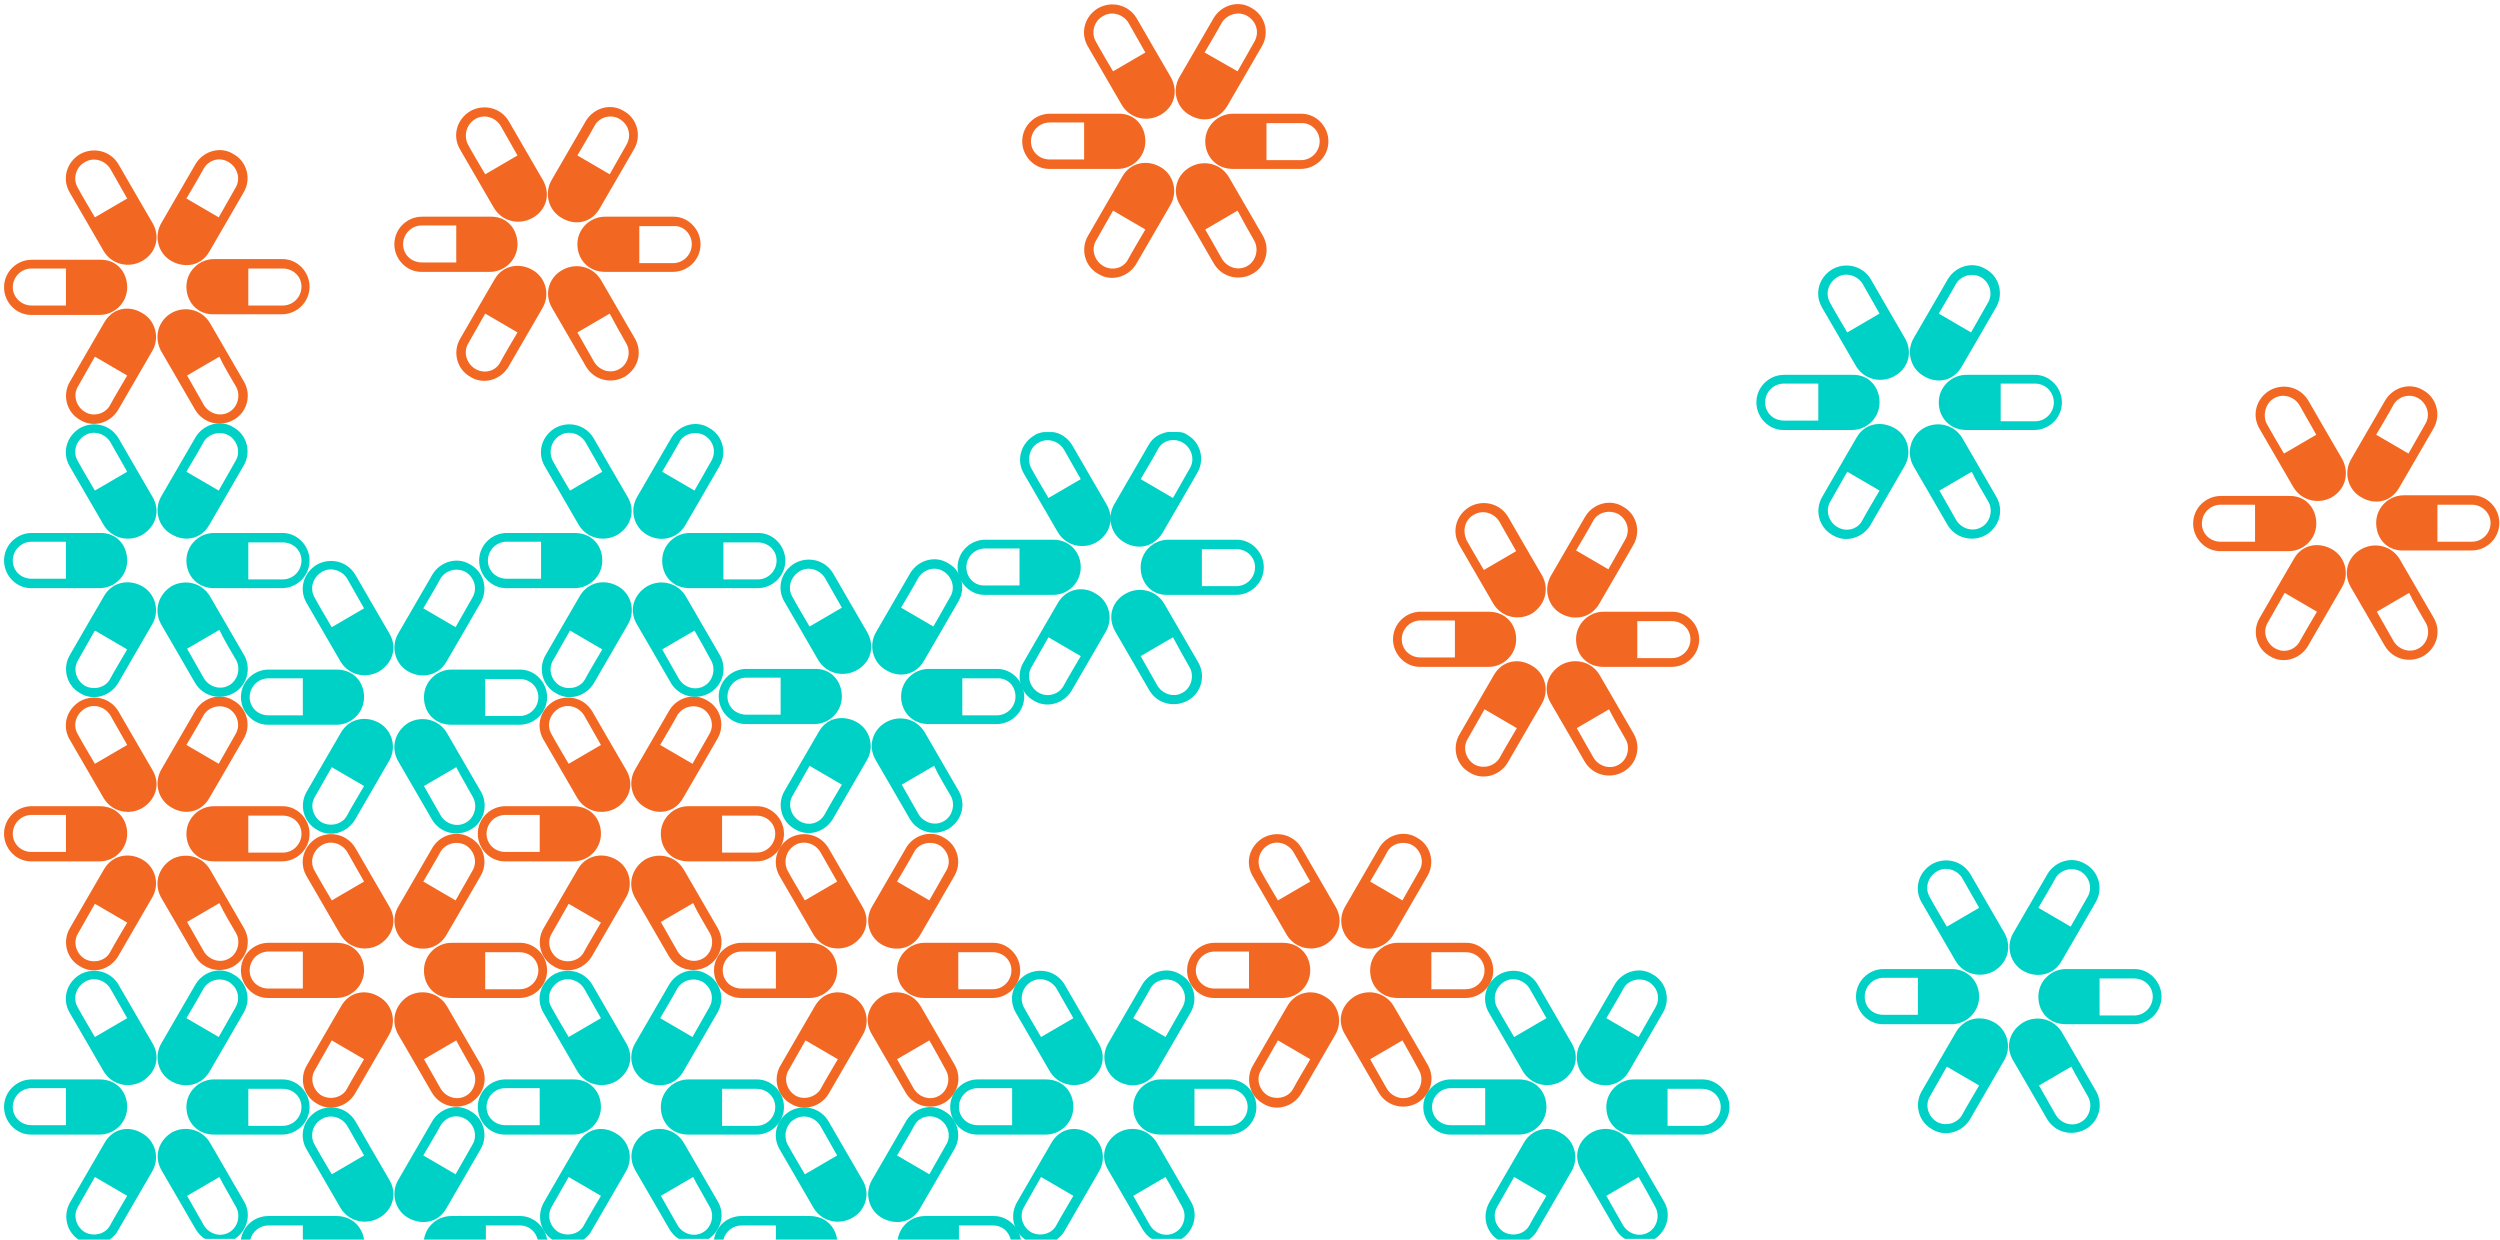 <?xml version="1.0" encoding="utf-8"?>
<!-- Generator: Adobe Illustrator 20.1.0, SVG Export Plug-In . SVG Version: 6.00 Build 0)  -->
<svg version="1.1" id="Слой_1" xmlns="http://www.w3.org/2000/svg" xmlns:xlink="http://www.w3.org/1999/xlink" x="0px" y="0px"
	 viewBox="0 0 371.5 184.2" style="enable-background:new 0 0 371.5 184.2;" xml:space="preserve">
<style type="text/css">
	.st0{fill-rule:evenodd;clip-rule:evenodd;fill:#F26722;}
	.st1{fill-rule:evenodd;clip-rule:evenodd;fill:#00d1c6;}
</style>
<path class="st0" d="M35.1,138.7c0.7,1.3,0.2,3-1,3.7c-1.3,0.8-3,0.3-3.8-1l-2.5-4.4l4.8-2.8C33.2,135.5,34.4,137.5,35.1,138.7
	 M44.8,123.9c0,1.5-1.2,2.8-2.8,2.8h-5.1v-5.5c1.4,0,3.7,0,5.1,0C43.6,121.2,44.8,122.4,44.8,123.9z M27.7,123.9
	c0-2.3,1.9-4.1,4.1-4.1c2.8,0,7.4,0,10.2,0c2.2,0,4,1.9,4,4.1c0,2.3-1.9,4.1-4.1,4.1c-2.8,0-7.6,0-10.1,0
	C29.4,128,27.7,126.2,27.7,123.9z M34,105.3c1.3,0.8,1.8,2.5,1,3.8l-2.5,4.4l-4.8-2.8c0.7-1.2,1.9-3.2,2.6-4.5
	C31.1,105,32.7,104.6,34,105.3z M25.5,120c-2-1.1-2.7-3.7-1.5-5.7c1.4-2.4,3.7-6.4,5.1-8.8c1.2-1.9,3.7-2.6,5.6-1.4
	c2,1.1,2.7,3.7,1.5,5.7c-1.4,2.4-3.8,6.6-5.1,8.8C29.9,120.7,27.5,121.2,25.5,120z M12.6,105.3c1.3-0.8,3-0.3,3.8,1l2.5,4.4
	l-4.8,2.8c-0.7-1.2-1.9-3.2-2.6-4.5C10.8,107.7,11.3,106.1,12.6,105.3z M21.1,120.1c-2,1.1-4.5,0.5-5.7-1.5
	c-1.4-2.4-3.7-6.4-5.1-8.8c-1.1-2-0.4-4.4,1.6-5.6c2-1.1,4.5-0.5,5.7,1.5c1.4,2.4,3.8,6.6,5.1,8.8C23.9,116.6,23.1,118.9,21.1,120.1
	z M1.9,123.9c0-1.5,1.2-2.8,2.8-2.8h5.1v5.5c-1.4,0-3.7,0-5.1,0C3.1,126.6,1.9,125.4,1.9,123.9z M18.9,123.9c0,2.3-1.9,4.1-4.1,4.1
	c-2.8,0-7.4,0-10.2,0c-2.2,0-4-1.9-4-4.1c0-2.3,1.9-4.1,4.1-4.1c2.8,0,7.6,0,10.1,0C17.3,119.8,18.9,121.6,18.9,123.9z M12.6,142.5
	c-1.3-0.8-1.8-2.5-1-3.8l2.5-4.4l4.8,2.8c-0.7,1.2-1.9,3.2-2.6,4.5C15.6,142.8,13.9,143.2,12.6,142.5z M21.1,127.7
	c2,1.1,2.7,3.7,1.5,5.7c-1.4,2.4-3.7,6.4-5.1,8.8c-1.2,1.9-3.7,2.6-5.6,1.4c-2-1.1-2.7-3.7-1.5-5.7c1.4-2.4,3.8-6.6,5.1-8.8
	C16.7,127.1,19.1,126.6,21.1,127.7z M25.5,127.7c2-1.1,4.5-0.5,5.7,1.5c1.4,2.4,3.7,6.4,5.1,8.8c1.1,2,0.4,4.4-1.6,5.6
	c-2,1.1-4.5,0.5-5.7-1.5c-1.4-2.4-3.8-6.6-5.1-8.8C22.8,131.2,23.6,128.9,25.5,127.7z"/>
<path class="st1" d="M79.9,184.2c-0.3-1.2-1.3-2.1-2.6-2.1c-1.4,0-3.7,0-5.1,0v2.1H63c0.3-2,2-3.5,4.1-3.5c2.8,0,7.4,0,10.2,0
	c2,0,3.7,1.6,4,3.5H79.9z M69.2,166.3c1.3,0.8,1.8,2.5,1,3.8l-2.5,4.4l-4.8-2.8c0.7-1.2,1.9-3.2,2.6-4.5
	C66.3,165.9,67.9,165.5,69.2,166.3z M60.7,181c-2-1.1-2.7-3.7-1.5-5.7c1.4-2.4,3.7-6.4,5.1-8.8c1.2-1.9,3.7-2.6,5.6-1.4
	c2,1.1,2.7,3.7,1.5,5.7c-1.4,2.4-3.8,6.6-5.1,8.8C65.1,181.7,62.7,182.1,60.7,181z M47.8,166.3c1.3-0.8,3-0.3,3.8,1l2.5,4.4
	l-4.8,2.8c-0.7-1.2-1.9-3.2-2.6-4.5C46,168.7,46.5,167,47.8,166.3z M56.3,181c-2,1.1-4.5,0.5-5.7-1.5c-1.4-2.4-3.7-6.4-5.1-8.8
	c-1.1-2-0.4-4.4,1.6-5.6c2-1.1,4.5-0.5,5.7,1.5c1.4,2.4,3.8,6.6,5.1,8.8C59.1,177.5,58.3,179.9,56.3,181z M54.1,184.2h-9.1v-2.1
	h-5.1c-1.3,0-2.4,0.9-2.7,2.1h-1.4c0.3-2,2-3.5,4.1-3.5c2.8,0,7.6,0,10.1,0C52.2,180.7,53.8,182.2,54.1,184.2z"/>
<path class="st0" d="M70.3,159.1c0.7,1.3,0.2,3-1,3.7c-1.3,0.8-3,0.3-3.8-1l-2.5-4.4l4.8-2.8C68.4,155.8,69.6,157.8,70.3,159.1
	 M80,144.2c0,1.5-1.2,2.8-2.8,2.8h-5.1v-5.5c1.4,0,3.7,0,5.1,0C78.8,141.5,80,142.7,80,144.2z M63,144.2c0-2.3,1.9-4.1,4.1-4.1
	c2.8,0,7.4,0,10.2,0c2.2,0,4,1.9,4,4.1c0,2.3-1.9,4.1-4.1,4.1c-2.8,0-7.6,0-10.1,0C64.6,148.3,63,146.5,63,144.2z M69.2,125.6
	c1.3,0.8,1.8,2.5,1,3.8l-2.5,4.4l-4.8-2.8c0.7-1.2,1.9-3.2,2.6-4.5C66.3,125.3,67.9,124.9,69.2,125.6z M60.7,140.4
	c-2-1.1-2.7-3.7-1.5-5.7c1.4-2.4,3.7-6.4,5.1-8.8c1.2-1.9,3.7-2.6,5.6-1.4c2,1.1,2.7,3.7,1.5,5.7c-1.4,2.4-3.8,6.6-5.1,8.8
	C65.1,141,62.7,141.5,60.7,140.4z M47.8,125.6c1.3-0.8,3-0.3,3.8,1l2.5,4.4l-4.8,2.8c-0.7-1.2-1.9-3.2-2.6-4.5
	C46,128,46.5,126.4,47.8,125.6z M56.3,140.4c-2,1.1-4.5,0.5-5.7-1.5c-1.4-2.4-3.7-6.4-5.1-8.8c-1.1-2-0.4-4.4,1.6-5.6
	c2-1.1,4.5-0.5,5.7,1.5c1.4,2.4,3.8,6.6,5.1,8.8C59.1,136.9,58.3,139.2,56.3,140.4z M37.1,144.2c0-1.5,1.2-2.8,2.8-2.8h5.1v5.5
	c-1.4,0-3.7,0-5.1,0C38.3,146.9,37.1,145.7,37.1,144.2z M54.1,144.2c0,2.3-1.9,4.1-4.1,4.1c-2.8,0-7.4,0-10.2,0c-2.2,0-4-1.9-4-4.1
	c0-2.3,1.9-4.1,4.1-4.1c2.8,0,7.6,0,10.1,0C52.5,140.1,54.1,141.9,54.1,144.2z M47.8,162.8c-1.3-0.8-1.8-2.5-1-3.8l2.5-4.4l4.8,2.8
	c-0.7,1.2-1.9,3.2-2.6,4.5C50.8,163.1,49.1,163.5,47.8,162.8z M56.3,148.1c2,1.1,2.7,3.7,1.5,5.7c-1.4,2.4-3.7,6.4-5.1,8.8
	c-1.2,1.9-3.7,2.6-5.6,1.4c-2-1.1-2.7-3.7-1.5-5.7c1.4-2.4,3.8-6.6,5.1-8.8C51.9,147.4,54.3,146.9,56.3,148.1z M60.7,148
	c2-1.1,4.5-0.5,5.7,1.5c1.4,2.4,3.7,6.4,5.1,8.8c1.1,2,0.4,4.4-1.6,5.6c-2,1.1-4.5,0.5-5.7-1.5c-1.4-2.4-3.8-6.6-5.1-8.8
	C58,151.5,58.8,149.2,60.7,148z"/>
<path class="st0" d="M105.5,138.7c0.7,1.3,0.2,3-1,3.7c-1.3,0.8-3,0.3-3.8-1l-2.5-4.4l4.8-2.8C103.6,135.5,104.8,137.5,105.5,138.7
	 M115.2,123.9c0,1.5-1.2,2.8-2.8,2.8h-5.1v-5.5c1.4,0,3.7,0,5.1,0C114,121.2,115.2,122.4,115.2,123.9z M98.2,123.9
	c0-2.3,1.9-4.1,4.1-4.1c2.8,0,7.4,0,10.2,0c2.2,0,4,1.9,4,4.1c0,2.3-1.9,4.1-4.1,4.1c-2.8,0-7.6,0-10.1,0
	C99.8,128,98.2,126.2,98.2,123.9z M104.4,105.3c1.3,0.8,1.8,2.5,1,3.8l-2.5,4.4l-4.8-2.8c0.7-1.2,1.9-3.2,2.6-4.5
	C101.5,105,103.1,104.6,104.4,105.3z M95.9,120c-2-1.1-2.7-3.7-1.5-5.7c1.4-2.4,3.7-6.4,5.1-8.8c1.2-1.9,3.7-2.6,5.6-1.4
	c2,1.1,2.7,3.7,1.5,5.7c-1.4,2.4-3.8,6.6-5.1,8.8C100.3,120.7,97.9,121.2,95.9,120z M83,105.3c1.3-0.8,3-0.3,3.8,1l2.5,4.4l-4.8,2.8
	c-0.7-1.2-1.9-3.2-2.6-4.5C81.2,107.7,81.7,106.1,83,105.3z M91.5,120.1c-2,1.1-4.5,0.5-5.7-1.5c-1.4-2.4-3.7-6.4-5.1-8.8
	c-1.1-2-0.4-4.4,1.6-5.6c2-1.1,4.5-0.5,5.7,1.5c1.4,2.4,3.8,6.6,5.1,8.8C94.3,116.6,93.5,118.9,91.5,120.1z M72.3,123.9
	c0-1.5,1.2-2.8,2.8-2.8h5.1v5.5c-1.4,0-3.7,0-5.1,0C73.5,126.6,72.3,125.4,72.3,123.9z M89.3,123.9c0,2.3-1.9,4.1-4.1,4.1
	c-2.8,0-7.4,0-10.2,0c-2.2,0-4-1.9-4-4.1c0-2.3,1.9-4.1,4.1-4.1c2.8,0,7.6,0,10.1,0C87.7,119.8,89.3,121.6,89.3,123.9z M83,142.5
	c-1.3-0.8-1.8-2.5-1-3.8l2.5-4.4l4.8,2.8c-0.7,1.2-1.9,3.2-2.6,4.5C86,142.8,84.3,143.2,83,142.5z M91.5,127.7
	c2,1.1,2.7,3.7,1.5,5.7c-1.4,2.4-3.7,6.4-5.1,8.8c-1.2,1.9-3.7,2.6-5.6,1.4c-2-1.1-2.7-3.7-1.5-5.7c1.4-2.4,3.8-6.6,5.1-8.8
	C87.1,127.1,89.5,126.6,91.5,127.7z M95.9,127.7c2-1.1,4.5-0.5,5.7,1.5c1.4,2.4,3.7,6.4,5.1,8.8c1.1,2,0.4,4.4-1.6,5.6
	c-2,1.1-4.5,0.5-5.7-1.5c-1.4-2.4-3.8-6.6-5.1-8.8C93.2,131.2,94,128.9,95.9,127.7z"/>
<path class="st1" d="M150.2,184.2c-0.3-1.2-1.3-2.1-2.6-2.1c-1.4,0-3.7,0-5.1,0v2.1h-9.1c0.3-2,2-3.5,4.1-3.5c2.8,0,7.4,0,10.2,0
	c2,0,3.7,1.6,4,3.5H150.2z M139.6,166.3c1.3,0.8,1.8,2.5,1,3.8l-2.5,4.4l-4.8-2.8c0.7-1.2,1.9-3.2,2.6-4.5
	C136.6,165.9,138.3,165.5,139.6,166.3z M131.1,181c-2-1.1-2.7-3.7-1.5-5.7c1.4-2.4,3.7-6.4,5.1-8.8c1.2-1.9,3.7-2.6,5.6-1.4
	c2,1.1,2.7,3.7,1.5,5.7c-1.4,2.4-3.8,6.6-5.1,8.8C135.5,181.7,133.1,182.1,131.1,181z M118.1,166.3c1.3-0.8,3-0.3,3.8,1l2.5,4.4
	l-4.8,2.8c-0.7-1.2-1.9-3.2-2.6-4.5C116.4,168.7,116.8,167,118.1,166.3z M126.6,181c-2,1.1-4.5,0.5-5.7-1.5
	c-1.4-2.4-3.7-6.4-5.1-8.8c-1.1-2-0.4-4.4,1.6-5.6c2-1.1,4.5-0.5,5.7,1.5c1.4,2.4,3.8,6.6,5.1,8.8
	C129.4,177.5,128.6,179.9,126.6,181z M124.4,184.2h-9.1v-2.1h-5.1c-1.3,0-2.4,0.9-2.7,2.1h-1.4c0.3-2,2-3.5,4.1-3.5
	c2.8,0,7.6,0,10.1,0C122.6,180.7,124.1,182.2,124.4,184.2z"/>
<path class="st0" d="M140.6,159.1c0.7,1.3,0.2,3-1,3.7c-1.3,0.8-3,0.3-3.8-1l-2.5-4.4l4.8-2.8C138.8,155.8,139.9,157.8,140.6,159.1
	 M150.3,144.2c0,1.5-1.2,2.8-2.8,2.8h-5.1v-5.5c1.4,0,3.7,0,5.1,0C149.1,141.5,150.3,142.7,150.3,144.2z M133.3,144.2
	c0-2.3,1.9-4.1,4.1-4.1c2.8,0,7.4,0,10.2,0c2.2,0,4,1.9,4,4.1c0,2.3-1.9,4.1-4.1,4.1c-2.8,0-7.6,0-10.1,0
	C134.9,148.3,133.3,146.5,133.3,144.2z M139.6,125.6c1.3,0.8,1.8,2.5,1,3.8l-2.5,4.4l-4.8-2.8c0.7-1.2,1.9-3.2,2.6-4.5
	C136.6,125.3,138.3,124.9,139.6,125.6z M131.1,140.4c-2-1.1-2.7-3.7-1.5-5.7c1.4-2.4,3.7-6.4,5.1-8.8c1.2-1.9,3.7-2.6,5.6-1.4
	c2,1.1,2.7,3.7,1.5,5.7c-1.4,2.4-3.8,6.6-5.1,8.8C135.5,141,133.1,141.5,131.1,140.4z M118.1,125.6c1.3-0.8,3-0.3,3.8,1l2.5,4.4
	l-4.8,2.8c-0.7-1.2-1.9-3.2-2.6-4.5C116.4,128,116.8,126.4,118.1,125.6z M126.6,140.4c-2,1.1-4.5,0.5-5.7-1.5
	c-1.4-2.4-3.7-6.4-5.1-8.8c-1.1-2-0.4-4.4,1.6-5.6c2-1.1,4.5-0.5,5.7,1.5c1.4,2.4,3.8,6.6,5.1,8.8
	C129.4,136.9,128.6,139.2,126.6,140.4z M107.4,144.2c0-1.5,1.2-2.8,2.8-2.8h5.1v5.5c-1.4,0-3.7,0-5.1,0
	C108.6,146.9,107.4,145.7,107.4,144.2z M124.4,144.2c0,2.3-1.9,4.1-4.1,4.1c-2.8,0-7.4,0-10.2,0c-2.2,0-4-1.9-4-4.1
	c0-2.3,1.9-4.1,4.1-4.1c2.8,0,7.6,0,10.1,0C122.8,140.1,124.4,141.9,124.4,144.2z M118.2,162.8c-1.3-0.8-1.8-2.5-1-3.8l2.5-4.4
	l4.8,2.8c-0.7,1.2-1.9,3.2-2.6,4.5C121.1,163.1,119.4,163.5,118.2,162.8z M126.7,148.1c2,1.1,2.7,3.7,1.5,5.7
	c-1.4,2.4-3.7,6.4-5.1,8.8c-1.2,1.9-3.7,2.6-5.6,1.4c-2-1.1-2.7-3.7-1.5-5.7c1.4-2.4,3.8-6.6,5.1-8.8
	C122.3,147.4,124.7,146.9,126.7,148.1z M131.1,148c2-1.1,4.5-0.5,5.7,1.5c1.4,2.4,3.7,6.4,5.1,8.8c1.1,2,0.4,4.4-1.6,5.6
	c-2,1.1-4.5,0.5-5.7-1.5c-1.4-2.4-3.8-6.6-5.1-8.8C128.3,151.5,129.1,149.2,131.1,148z"/>
<path class="st1" d="M35.1,98.1c0.7,1.3,0.2,3-1,3.7c-1.3,0.8-3,0.3-3.8-1l-2.5-4.4l4.8-2.8C33.2,94.9,34.4,96.9,35.1,98.1
	 M44.8,83.3c0,1.5-1.2,2.8-2.8,2.8h-5.1v-5.5c1.4,0,3.7,0,5.1,0C43.6,80.6,44.8,81.8,44.8,83.3z M27.7,83.3c0-2.3,1.9-4.1,4.1-4.1
	c2.8,0,7.4,0,10.2,0c2.2,0,4,1.9,4,4.1c0,2.3-1.9,4.1-4.1,4.1c-2.8,0-7.6,0-10.1,0C29.4,87.4,27.7,85.6,27.7,83.3z M34,64.7
	c1.3,0.8,1.8,2.5,1,3.8l-2.5,4.4l-4.8-2.8c0.7-1.2,1.9-3.2,2.6-4.5C31.1,64.4,32.7,64,34,64.7z M25.5,79.4c-2-1.1-2.7-3.7-1.5-5.7
	c1.4-2.4,3.7-6.4,5.1-8.8c1.2-1.9,3.7-2.6,5.6-1.4c2,1.1,2.7,3.7,1.5,5.7c-1.4,2.4-3.8,6.6-5.1,8.8C29.9,80.1,27.5,80.6,25.5,79.4z
	 M12.6,64.7c1.3-0.8,3-0.3,3.8,1l2.5,4.4l-4.8,2.8c-0.7-1.2-1.9-3.2-2.6-4.5C10.8,67.1,11.3,65.5,12.6,64.7z M21.1,79.5
	c-2,1.1-4.5,0.5-5.7-1.5c-1.4-2.4-3.7-6.4-5.1-8.8c-1.1-2-0.4-4.4,1.6-5.6c2-1.1,4.5-0.5,5.7,1.5c1.4,2.4,3.8,6.6,5.1,8.8
	C23.9,76,23.1,78.3,21.1,79.5z M1.9,83.3c0-1.5,1.2-2.8,2.8-2.8h5.1v5.5c-1.4,0-3.7,0-5.1,0C3.1,86,1.9,84.8,1.9,83.3z M18.9,83.3
	c0,2.3-1.9,4.1-4.1,4.1c-2.8,0-7.4,0-10.2,0c-2.2,0-4-1.9-4-4.1c0-2.3,1.9-4.1,4.1-4.1c2.8,0,7.6,0,10.1,0
	C17.3,79.1,18.9,81,18.9,83.3z M12.6,101.9c-1.3-0.8-1.8-2.5-1-3.8l2.5-4.4l4.8,2.8c-0.7,1.2-1.9,3.2-2.6,4.5
	C15.6,102.2,13.9,102.6,12.6,101.9z M21.1,87.1c2,1.1,2.7,3.7,1.5,5.7c-1.4,2.4-3.7,6.4-5.1,8.8c-1.2,1.9-3.7,2.6-5.6,1.4
	c-2-1.1-2.7-3.7-1.5-5.7c1.4-2.4,3.8-6.6,5.1-8.8C16.7,86.5,19.1,86,21.1,87.1z M25.5,87.1c2-1.1,4.5-0.5,5.7,1.5
	c1.4,2.4,3.7,6.4,5.1,8.8c1.1,2,0.4,4.5-1.6,5.6c-2,1.1-4.5,0.5-5.7-1.5c-1.4-2.4-3.8-6.6-5.1-8.8C22.8,90.6,23.6,88.3,25.5,87.1z"
	/>
<path class="st1" d="M70.3,118.5c0.7,1.3,0.2,3-1,3.7c-1.3,0.8-3,0.3-3.8-1l-2.5-4.4l4.8-2.8C68.4,115.2,69.6,117.2,70.3,118.5
	 M80,103.6c0,1.5-1.2,2.8-2.8,2.8h-5.1v-5.5c1.4,0,3.7,0,5.1,0C78.8,100.9,80,102.1,80,103.6z M63,103.6c0-2.3,1.9-4.1,4.1-4.1
	c2.8,0,7.4,0,10.2,0c2.2,0,4,1.9,4,4.1c0,2.3-1.9,4.1-4.1,4.1c-2.8,0-7.6,0-10.1,0C64.6,107.7,63,105.9,63,103.6z M69.2,85
	c1.3,0.8,1.8,2.5,1,3.8l-2.5,4.4l-4.8-2.8c0.7-1.2,1.9-3.2,2.6-4.5C66.3,84.7,67.9,84.3,69.2,85z M60.7,99.8c-2-1.1-2.7-3.7-1.5-5.7
	c1.4-2.4,3.7-6.4,5.1-8.8c1.2-1.9,3.7-2.6,5.6-1.4c2,1.1,2.7,3.7,1.5,5.7c-1.4,2.4-3.8,6.6-5.1,8.8C65.1,100.4,62.7,100.9,60.7,99.8
	z M47.8,85c1.3-0.8,3-0.3,3.8,1l2.5,4.4l-4.8,2.8c-0.7-1.2-1.9-3.2-2.6-4.5C46,87.4,46.5,85.8,47.8,85z M56.3,99.8
	c-2,1.1-4.5,0.5-5.7-1.5c-1.4-2.4-3.7-6.4-5.1-8.8c-1.1-2-0.4-4.4,1.6-5.6c2-1.1,4.5-0.5,5.7,1.5c1.4,2.4,3.8,6.6,5.1,8.8
	C59.1,96.3,58.3,98.6,56.3,99.8z M37.1,103.6c0-1.5,1.2-2.8,2.8-2.8h5.1v5.5c-1.4,0-3.7,0-5.1,0C38.3,106.3,37.1,105.1,37.1,103.6z
	 M54.1,103.6c0,2.3-1.9,4.1-4.1,4.1c-2.8,0-7.4,0-10.2,0c-2.2,0-4-1.9-4-4.1c0-2.3,1.9-4.1,4.1-4.1c2.8,0,7.6,0,10.1,0
	C52.5,99.5,54.1,101.3,54.1,103.6z M47.8,122.2c-1.3-0.8-1.8-2.5-1-3.8l2.5-4.4l4.8,2.8c-0.7,1.2-1.9,3.2-2.6,4.5
	C50.8,122.5,49.1,122.9,47.8,122.2z M56.3,107.4c2,1.1,2.7,3.7,1.5,5.7c-1.4,2.4-3.7,6.4-5.1,8.8c-1.2,1.9-3.7,2.6-5.6,1.4
	c-2-1.1-2.7-3.7-1.5-5.7c1.4-2.4,3.8-6.6,5.1-8.8C51.9,106.8,54.3,106.3,56.3,107.4z M60.7,107.4c2-1.1,4.5-0.5,5.7,1.5
	c1.4,2.4,3.7,6.4,5.1,8.8c1.1,2,0.4,4.5-1.6,5.6c-2,1.1-4.5,0.5-5.7-1.5c-1.4-2.4-3.8-6.6-5.1-8.8C58,110.9,58.8,108.6,60.7,107.4z"
	/>
<path class="st0" d="M35.1,57.5c0.7,1.3,0.2,3-1,3.7c-1.3,0.8-3,0.3-3.8-1l-2.5-4.4l4.8-2.8C33.2,54.3,34.4,56.3,35.1,57.5
	 M44.8,42.6c0,1.5-1.2,2.8-2.8,2.8h-5.1v-5.5c1.4,0,3.7,0,5.1,0C43.6,39.9,44.8,41.1,44.8,42.6z M27.7,42.6c0-2.3,1.9-4.1,4.1-4.1
	c2.8,0,7.4,0,10.2,0c2.2,0,4,1.9,4,4.1c0,2.3-1.9,4.1-4.1,4.1c-2.8,0-7.6,0-10.1,0C29.4,46.8,27.7,44.9,27.7,42.6z M34,24.1
	c1.3,0.8,1.8,2.5,1,3.8l-2.5,4.4l-4.8-2.8c0.7-1.2,1.9-3.2,2.6-4.5C31.1,23.7,32.7,23.3,34,24.1z M25.5,38.8c-2-1.1-2.7-3.7-1.5-5.7
	c1.4-2.4,3.7-6.4,5.1-8.8c1.2-1.9,3.7-2.6,5.6-1.4c2,1.1,2.7,3.7,1.5,5.7c-1.4,2.4-3.8,6.6-5.1,8.8C29.9,39.5,27.5,39.9,25.5,38.8z
	 M12.6,24.1c1.3-0.8,3-0.3,3.8,1l2.5,4.4l-4.8,2.8c-0.7-1.2-1.9-3.2-2.6-4.5C10.8,26.5,11.3,24.8,12.6,24.1z M21.1,38.8
	c-2,1.1-4.5,0.5-5.7-1.5c-1.4-2.4-3.7-6.4-5.1-8.8c-1.1-2-0.4-4.4,1.6-5.6c2-1.1,4.5-0.5,5.7,1.5c1.4,2.4,3.8,6.6,5.1,8.8
	C23.9,35.3,23.1,37.7,21.1,38.8z M1.9,42.7c0-1.5,1.2-2.8,2.8-2.8h5.1v5.5c-1.4,0-3.7,0-5.1,0C3.1,45.4,1.9,44.1,1.9,42.7z
	 M18.9,42.7c0,2.3-1.9,4.1-4.1,4.1c-2.8,0-7.4,0-10.2,0c-2.2,0-4-1.9-4-4.1c0-2.3,1.9-4.1,4.1-4.1c2.8,0,7.6,0,10.1,0
	C17.3,38.5,18.9,40.4,18.9,42.7z M12.6,61.2c-1.3-0.8-1.8-2.5-1-3.8l2.5-4.4l4.8,2.8c-0.7,1.2-1.9,3.2-2.6,4.5
	C15.6,61.5,13.9,62,12.6,61.2z M21.1,46.5c2,1.1,2.7,3.7,1.5,5.7c-1.4,2.4-3.7,6.4-5.1,8.8c-1.2,1.9-3.7,2.6-5.6,1.4
	c-2-1.1-2.7-3.7-1.5-5.7c1.4-2.4,3.8-6.6,5.1-8.8C16.7,45.8,19.1,45.3,21.1,46.5z M25.5,46.5c2-1.1,4.5-0.5,5.7,1.5
	c1.4,2.4,3.7,6.4,5.1,8.8c1.1,2,0.4,4.5-1.6,5.6c-2,1.1-4.5,0.5-5.7-1.5c-1.4-2.4-3.8-6.6-5.1-8.8C22.8,49.9,23.6,47.6,25.5,46.5z"
	/>
<path class="st1" d="M141.3,118.3c0.7,1.3,0.2,3-1,3.7c-1.3,0.8-3,0.3-3.8-1l-2.5-4.4l4.8-2.8C139.4,115.1,140.6,117.1,141.3,118.3
	 M150.9,103.5c0,1.5-1.2,2.8-2.8,2.8h-5.1v-5.5c1.4,0,3.7,0,5.1,0C149.8,100.7,150.9,102,150.9,103.5z M133.9,103.5
	c0-2.3,1.9-4.1,4.1-4.1c2.8,0,7.4,0,10.2,0c2.2,0,4,1.9,4,4.1c0,2.3-1.9,4.1-4.1,4.1c-2.8,0-7.6,0-10.1,0
	C135.5,107.6,133.9,105.7,133.9,103.5z M140.2,84.9c1.3,0.8,1.8,2.5,1,3.8l-2.5,4.4l-4.8-2.8c0.7-1.2,1.9-3.2,2.6-4.5
	C137.3,84.6,138.9,84.1,140.2,84.9z M131.7,99.6c-2-1.1-2.7-3.7-1.5-5.7c1.4-2.4,3.7-6.4,5.1-8.8c1.2-1.9,3.7-2.6,5.6-1.4
	c2,1.1,2.7,3.7,1.5,5.7c-1.4,2.4-3.8,6.6-5.1,8.8C136.1,100.3,133.7,100.8,131.7,99.6z M118.8,84.9c1.3-0.8,3-0.3,3.8,1l2.5,4.4
	l-4.8,2.8c-0.7-1.2-1.9-3.2-2.6-4.5C117,87.3,117.5,85.7,118.8,84.9z M127.3,99.6c-2,1.1-4.5,0.5-5.7-1.5c-1.4-2.4-3.7-6.4-5.1-8.8
	c-1.1-2-0.4-4.4,1.6-5.6c2-1.1,4.5-0.5,5.7,1.5c1.4,2.4,3.8,6.6,5.1,8.8C130.1,96.2,129.3,98.5,127.3,99.6z M108.1,103.5
	c0-1.5,1.2-2.8,2.8-2.8h5.1v5.5c-1.4,0-3.7,0-5.1,0C109.3,106.2,108.1,105,108.1,103.5z M125.1,103.5c0,2.3-1.9,4.1-4.1,4.1
	c-2.8,0-7.4,0-10.2,0c-2.2,0-4-1.9-4-4.1c0-2.3,1.9-4.1,4.1-4.1c2.8,0,7.6,0,10.1,0C123.5,99.3,125.1,101.2,125.1,103.5z M118.8,122
	c-1.3-0.8-1.8-2.5-1-3.8l2.5-4.4l4.8,2.8c-0.7,1.2-1.9,3.2-2.6,4.5C121.7,122.4,120.1,122.8,118.8,122z M127.3,107.3
	c2,1.1,2.7,3.7,1.5,5.7c-1.4,2.4-3.7,6.4-5.1,8.8c-1.2,1.9-3.7,2.6-5.6,1.4c-2-1.1-2.7-3.7-1.5-5.7c1.4-2.4,3.8-6.6,5.1-8.8
	C122.9,106.6,125.3,106.2,127.3,107.3z M131.7,107.3c2-1.1,4.5-0.5,5.7,1.5c1.4,2.4,3.7,6.4,5.1,8.8c1.1,2,0.4,4.4-1.6,5.6
	c-2,1.1-4.5,0.5-5.7-1.5c-1.4-2.4-3.8-6.6-5.1-8.8C128.9,110.8,129.7,108.4,131.7,107.3z"/>
<path class="st1" d="M105.7,98.2c0.7,1.3,0.2,3-1,3.7c-1.3,0.8-3,0.3-3.8-1l-2.5-4.4l4.8-2.8C103.9,94.9,105,96.9,105.7,98.2
	 M115.4,83.3c0,1.5-1.2,2.8-2.8,2.8h-5.1v-5.5c1.4,0,3.7,0,5.1,0C114.2,80.6,115.4,81.8,115.4,83.3z M98.4,83.3
	c0-2.3,1.9-4.1,4.1-4.1c2.8,0,7.4,0,10.2,0c2.2,0,4,1.9,4,4.1c0,2.3-1.9,4.1-4.1,4.1c-2.8,0-7.6,0-10.1,0
	C100,87.4,98.4,85.6,98.4,83.3z M104.7,64.7c1.3,0.8,1.8,2.4,1,3.8l-2.5,4.4l-4.8-2.8c0.7-1.2,1.9-3.2,2.6-4.5
	C101.7,64.4,103.4,64,104.7,64.7z M96.2,79.5c-2-1.1-2.7-3.7-1.5-5.7c1.4-2.4,3.7-6.4,5.1-8.8c1.2-1.9,3.7-2.6,5.6-1.4
	c2,1.1,2.7,3.7,1.5,5.7c-1.4,2.4-3.8,6.6-5.1,8.8C100.6,80.1,98.1,80.6,96.2,79.5z M83.2,64.7c1.3-0.8,3-0.3,3.8,1l2.5,4.4l-4.8,2.8
	c-0.7-1.2-1.9-3.2-2.6-4.5C81.5,67.1,81.9,65.5,83.2,64.7z M91.7,79.5c-2,1.1-4.5,0.5-5.7-1.5c-1.4-2.4-3.7-6.4-5.1-8.8
	c-1.1-2-0.4-4.4,1.6-5.6c2-1.1,4.5-0.5,5.7,1.5c1.4,2.4,3.8,6.6,5.1,8.8C94.5,76,93.7,78.3,91.7,79.5z M72.5,83.3
	c0-1.5,1.2-2.8,2.8-2.8h5.1v5.5c-1.4,0-3.7,0-5.1,0C73.7,86,72.5,84.8,72.5,83.3z M89.5,83.3c0,2.3-1.9,4.1-4.1,4.1
	c-2.8,0-7.4,0-10.2,0c-2.2,0-4-1.9-4-4.1c0-2.3,1.9-4.1,4.1-4.1c2.8,0,7.6,0,10.1,0C87.9,79.2,89.5,81,89.5,83.3z M83.2,101.9
	c-1.3-0.8-1.8-2.5-1-3.8l2.5-4.4l4.8,2.8c-0.7,1.2-1.9,3.2-2.6,4.5C86.2,102.2,84.5,102.6,83.2,101.9z M91.8,87.1
	c2,1.1,2.7,3.7,1.5,5.7c-1.4,2.4-3.7,6.4-5.1,8.8c-1.2,1.9-3.7,2.6-5.6,1.4c-2-1.1-2.7-3.7-1.5-5.7c1.4-2.4,3.8-6.6,5.1-8.8
	C87.4,86.5,89.8,86,91.8,87.1z M96.2,87.1c2-1.1,4.5-0.5,5.7,1.5c1.4,2.4,3.7,6.4,5.1,8.8c1.1,2,0.4,4.5-1.6,5.6
	c-2,1.1-4.5,0.5-5.7-1.5c-1.4-2.4-3.8-6.6-5.1-8.8C93.4,90.6,94.2,88.3,96.2,87.1z"/>
<path class="st0" d="M360.5,92.6c0.7,1.3,0.2,3-1,3.7c-1.3,0.8-3,0.3-3.8-1l-2.5-4.4l4.8-2.8C358.6,89.4,359.8,91.4,360.5,92.6
	 M370.1,77.7c0,1.5-1.2,2.8-2.8,2.8h-5.1V75c1.4,0,3.7,0,5.1,0C368.9,75,370.1,76.3,370.1,77.7z M353.1,77.7c0-2.3,1.9-4.1,4.1-4.1
	c2.8,0,7.4,0,10.2,0c2.2,0,4,1.9,4,4.1c0,2.3-1.9,4.1-4.1,4.1c-2.8,0-7.6,0-10.1,0C354.7,81.9,353.1,80,353.1,77.7z M359.4,59.2
	c1.3,0.8,1.8,2.5,1,3.8l-2.5,4.4l-4.8-2.8c0.7-1.2,1.9-3.2,2.6-4.5C356.4,58.9,358.1,58.4,359.4,59.2z M350.9,73.9
	c-2-1.1-2.7-3.7-1.5-5.7c1.4-2.4,3.7-6.4,5.1-8.8c1.2-1.9,3.7-2.6,5.6-1.4c2,1.1,2.7,3.7,1.5,5.7c-1.4,2.4-3.8,6.6-5.1,8.8
	C355.3,74.6,352.9,75.1,350.9,73.9z M337.9,59.2c1.3-0.8,3-0.3,3.8,1l2.5,4.4l-4.8,2.8c-0.7-1.2-1.9-3.2-2.6-4.5
	C336.2,61.6,336.7,59.9,337.9,59.2z M346.5,73.9c-2,1.1-4.5,0.5-5.7-1.5c-1.4-2.4-3.7-6.4-5.1-8.8c-1.1-2-0.4-4.4,1.6-5.6
	c2-1.1,4.5-0.5,5.7,1.5c1.4,2.4,3.8,6.6,5.1,8.8C349.2,70.5,348.4,72.8,346.5,73.9z M327.2,77.8c0-1.5,1.2-2.8,2.8-2.8h5.1v5.5
	c-1.4,0-3.7,0-5.1,0C328.4,80.5,327.2,79.3,327.2,77.8z M344.2,77.8c0,2.3-1.9,4.1-4.1,4.1c-2.8,0-7.4,0-10.2,0c-2.2,0-4-1.9-4-4.1
	c0-2.3,1.9-4.1,4.1-4.1c2.8,0,7.6,0,10.1,0C342.6,73.6,344.2,75.5,344.2,77.8z M338,96.3c-1.3-0.8-1.8-2.5-1-3.8l2.5-4.4l4.8,2.8
	c-0.7,1.2-1.9,3.2-2.6,4.5C340.9,96.7,339.3,97.1,338,96.3z M346.5,81.6c2,1.1,2.7,3.7,1.5,5.7c-1.4,2.4-3.7,6.4-5.1,8.8
	c-1.2,1.9-3.7,2.6-5.6,1.4c-2-1.1-2.7-3.7-1.5-5.7c1.4-2.4,3.8-6.6,5.1-8.8C342.1,80.9,344.5,80.5,346.5,81.6z M350.9,81.6
	c2-1.1,4.5-0.5,5.7,1.5c1.4,2.4,3.7,6.4,5.1,8.8c1.1,2,0.4,4.4-1.6,5.6c-2,1.1-4.5,0.5-5.7-1.5c-1.4-2.4-3.8-6.6-5.1-8.8
	C348.1,85.1,348.9,82.7,350.9,81.6z"/>
<path class="st1" d="M35.1,179.4c0.7,1.3,0.2,3-1,3.7c-1.3,0.8-3,0.3-3.8-1l-2.5-4.4l4.8-2.8C33.2,176.1,34.4,178.1,35.1,179.4
	 M44.8,164.5c0,1.5-1.2,2.8-2.8,2.8h-5.1v-5.5c1.4,0,3.7,0,5.1,0C43.6,161.8,44.8,163,44.8,164.5z M27.7,164.5
	c0-2.3,1.9-4.1,4.1-4.1c2.8,0,7.4,0,10.2,0c2.2,0,4,1.9,4,4.1c0,2.3-1.9,4.1-4.1,4.1c-2.8,0-7.6,0-10.1,0
	C29.4,168.6,27.7,166.8,27.7,164.5z M34,145.9c1.3,0.8,1.8,2.4,1,3.8l-2.5,4.4l-4.8-2.8c0.7-1.2,1.9-3.2,2.6-4.5
	C31.1,145.6,32.7,145.2,34,145.9z M25.5,160.7c-2-1.1-2.7-3.7-1.5-5.7c1.4-2.4,3.7-6.4,5.1-8.8c1.2-1.9,3.7-2.6,5.6-1.4
	c2,1.1,2.7,3.7,1.5,5.7c-1.4,2.4-3.8,6.6-5.1,8.8C29.9,161.3,27.5,161.8,25.5,160.7z M12.6,145.9c1.3-0.8,3-0.3,3.8,1l2.5,4.4
	l-4.8,2.8c-0.7-1.2-1.9-3.2-2.6-4.5C10.8,148.3,11.3,146.7,12.6,145.9z M21.1,160.7c-2,1.1-4.5,0.5-5.7-1.5
	c-1.4-2.4-3.7-6.4-5.1-8.8c-1.1-2-0.4-4.4,1.6-5.6c2-1.1,4.5-0.5,5.7,1.5c1.4,2.4,3.8,6.6,5.1,8.8C23.9,157.2,23.1,159.5,21.1,160.7
	z M1.9,164.5c0-1.5,1.2-2.8,2.8-2.8h5.1v5.5c-1.4,0-3.7,0-5.1,0C3.1,167.2,1.9,166,1.9,164.5z M18.9,164.5c0,2.3-1.9,4.1-4.1,4.1
	c-2.8,0-7.4,0-10.2,0c-2.2,0-4-1.9-4-4.1c0-2.3,1.9-4.1,4.1-4.1c2.8,0,7.6,0,10.1,0C17.3,160.4,18.9,162.2,18.9,164.5z M12.6,183.1
	c-1.3-0.8-1.8-2.5-1-3.8l2.5-4.4l4.8,2.8c-0.7,1.2-1.9,3.2-2.6,4.5C15.6,183.4,13.9,183.8,12.6,183.1z M21.1,168.4
	c2,1.1,2.7,3.7,1.5,5.7c-1.4,2.4-3.7,6.4-5.1,8.8c-0.3,0.6-0.8,1-1.3,1.4h-4.4c-1.9-1.2-2.5-3.6-1.4-5.6c1.4-2.4,3.8-6.6,5.1-8.8
	C16.7,167.7,19.1,167.2,21.1,168.4z M25.5,168.3c2-1.1,4.5-0.5,5.7,1.5c1.4,2.4,3.7,6.4,5.1,8.8c1.1,1.9,0.4,4.3-1.4,5.5h-4.4
	c-0.6-0.3-1-0.8-1.4-1.4c-1.4-2.4-3.8-6.6-5.1-8.8C22.8,171.8,23.6,169.5,25.5,168.3z"/>
<path class="st1" d="M105.5,179.4c0.7,1.3,0.2,3-1,3.7c-1.3,0.8-3,0.3-3.8-1l-2.5-4.4l4.8-2.8C103.6,176.1,104.8,178.1,105.5,179.4
	 M115.2,164.5c0,1.5-1.2,2.8-2.8,2.8h-5.1v-5.5c1.4,0,3.7,0,5.1,0C114,161.8,115.2,163,115.2,164.5z M98.2,164.5
	c0-2.3,1.9-4.1,4.1-4.1c2.8,0,7.4,0,10.2,0c2.2,0,4,1.9,4,4.1c0,2.3-1.9,4.1-4.1,4.1c-2.8,0-7.6,0-10.1,0
	C99.8,168.6,98.2,166.8,98.2,164.5z M104.4,145.9c1.3,0.8,1.8,2.4,1,3.8l-2.5,4.4l-4.8-2.8c0.7-1.2,1.9-3.2,2.6-4.5
	C101.5,145.6,103.1,145.2,104.4,145.9z M95.9,160.7c-2-1.1-2.7-3.7-1.5-5.7c1.4-2.4,3.7-6.4,5.1-8.8c1.2-1.9,3.7-2.6,5.6-1.4
	c2,1.1,2.7,3.7,1.5,5.7c-1.4,2.4-3.8,6.6-5.1,8.8C100.3,161.3,97.9,161.8,95.9,160.7z M83,145.9c1.3-0.8,3-0.3,3.8,1l2.5,4.4
	l-4.8,2.8c-0.7-1.2-1.9-3.2-2.6-4.5C81.2,148.3,81.7,146.7,83,145.9z M91.5,160.7c-2,1.1-4.5,0.5-5.7-1.5c-1.4-2.4-3.7-6.4-5.1-8.8
	c-1.1-2-0.4-4.4,1.6-5.6c2-1.1,4.5-0.5,5.7,1.5c1.4,2.4,3.8,6.6,5.1,8.8C94.3,157.2,93.5,159.5,91.5,160.7z M72.3,164.5
	c0-1.5,1.2-2.8,2.8-2.8h5.1v5.5c-1.4,0-3.7,0-5.1,0C73.5,167.2,72.3,166,72.3,164.5z M89.3,164.5c0,2.3-1.9,4.1-4.1,4.1
	c-2.8,0-7.4,0-10.2,0c-2.2,0-4-1.9-4-4.1c0-2.3,1.9-4.1,4.1-4.1c2.8,0,7.6,0,10.1,0C87.7,160.4,89.3,162.2,89.3,164.5z M83,183.1
	c-1.3-0.8-1.8-2.5-1-3.8l2.5-4.4l4.8,2.8c-0.7,1.2-1.9,3.2-2.6,4.5C86,183.4,84.3,183.8,83,183.1z M91.5,168.4
	c2,1.1,2.7,3.7,1.5,5.7c-1.4,2.4-3.7,6.4-5.1,8.8c-0.3,0.6-0.8,1-1.3,1.4h-4.4c-1.9-1.2-2.5-3.6-1.4-5.6c1.4-2.4,3.8-6.6,5.1-8.8
	C87.1,167.7,89.5,167.2,91.5,168.4z M95.9,168.3c2-1.1,4.5-0.5,5.7,1.5c1.4,2.4,3.7,6.4,5.1,8.8c1.1,1.9,0.4,4.3-1.4,5.5h-4.4
	c-0.6-0.3-1-0.8-1.4-1.4c-1.4-2.4-3.8-6.6-5.1-8.8C93.2,171.8,94,169.5,95.9,168.3z"/>
<path class="st0" d="M241.6,109.9c0.7,1.3,0.2,3-1,3.7c-1.3,0.8-3,0.3-3.8-1l-2.5-4.4l4.8-2.8C239.7,106.6,240.9,108.7,241.6,109.9
	 M251.2,95c0,1.5-1.2,2.8-2.8,2.8h-5.1v-5.5c1.4,0,3.7,0,5.1,0C250,92.3,251.2,93.5,251.2,95z M234.2,95c0-2.3,1.9-4.1,4.1-4.1
	c2.8,0,7.4,0,10.2,0c2.2,0,4,1.9,4,4.1c0,2.3-1.9,4.1-4.1,4.1c-2.8,0-7.6,0-10.1,0C235.8,99.1,234.2,97.3,234.2,95z M240.5,76.4
	c1.3,0.8,1.8,2.4,1,3.8l-2.5,4.4l-4.8-2.8c0.7-1.2,1.9-3.2,2.6-4.5C237.5,76.1,239.2,75.7,240.5,76.4z M232,91.2
	c-2-1.1-2.7-3.7-1.5-5.7c1.4-2.4,3.7-6.4,5.1-8.8c1.2-1.9,3.7-2.6,5.6-1.4c2,1.1,2.7,3.7,1.5,5.7c-1.4,2.4-3.8,6.6-5.1,8.8
	C236.4,91.8,234,92.3,232,91.2z M219,76.5c1.3-0.8,3-0.3,3.8,1l2.5,4.4l-4.8,2.8c-0.7-1.2-1.9-3.2-2.6-4.5
	C217.3,78.8,217.7,77.2,219,76.5z M227.6,91.2c-2,1.1-4.5,0.5-5.7-1.5c-1.4-2.4-3.7-6.4-5.1-8.8c-1.1-2-0.4-4.4,1.6-5.6
	c2-1.1,4.5-0.5,5.7,1.5c1.4,2.4,3.8,6.6,5.1,8.8C230.3,87.7,229.5,90,227.6,91.2z M208.3,95c0-1.5,1.2-2.8,2.8-2.8h5.1v5.5
	c-1.4,0-3.7,0-5.1,0C209.5,97.7,208.3,96.5,208.3,95z M225.3,95c0,2.3-1.9,4.1-4.1,4.1c-2.8,0-7.4,0-10.2,0c-2.2,0-4-1.9-4-4.1
	c0-2.3,1.9-4.1,4.1-4.1c2.8,0,7.6,0,10.1,0C223.7,90.9,225.3,92.7,225.3,95z M219.1,113.6c-1.3-0.8-1.8-2.5-1-3.8l2.5-4.4l4.8,2.8
	c-0.7,1.2-1.9,3.2-2.6,4.5C222,113.9,220.4,114.3,219.1,113.6z M227.6,98.9c2,1.1,2.7,3.7,1.5,5.7c-1.4,2.4-3.7,6.4-5.1,8.8
	c-1.2,1.9-3.7,2.6-5.6,1.4c-2-1.1-2.7-3.7-1.5-5.7c1.4-2.4,3.8-6.6,5.1-8.8C223.2,98.2,225.6,97.7,227.6,98.9z M232,98.8
	c2-1.1,4.5-0.5,5.7,1.5c1.4,2.4,3.7,6.4,5.1,8.8c1.1,2,0.4,4.5-1.6,5.6c-2,1.1-4.5,0.5-5.7-1.5c-1.4-2.4-3.8-6.6-5.1-8.8
	C229.2,102.3,230,100,232,98.8z"/>
<path class="st1" d="M176.8,99.2c0.7,1.3,0.2,3-1,3.7c-1.3,0.8-3,0.3-3.8-1l-2.5-4.4l4.8-2.8C175,96,176.1,98,176.8,99.2
	 M186.5,84.3c0,1.5-1.2,2.8-2.8,2.8h-5.1v-5.5c1.4,0,3.7,0,5.1,0C185.3,81.6,186.5,82.8,186.5,84.3z M169.5,84.3
	c0-2.3,1.9-4.1,4.1-4.1c2.8,0,7.4,0,10.2,0c2.2,0,4,1.9,4,4.1c0,2.3-1.9,4.1-4.1,4.1c-2.8,0-7.6,0-10.1,0
	C171.1,88.5,169.5,86.6,169.5,84.3z M175.8,65.8c1.3,0.8,1.8,2.5,1,3.8l-2.5,4.4l-4.8-2.8c0.7-1.2,1.9-3.2,2.6-4.5
	C172.8,65.4,174.5,65,175.8,65.8z M154.3,65.8c1.3-0.8,3-0.3,3.8,1l2.5,4.4l-4.8,2.8c-0.7-1.2-1.9-3.2-2.6-4.5
	C152.6,68.2,153,66.5,154.3,65.8z M143.6,84.3c0-1.5,1.2-2.8,2.8-2.8h5.1v5.5c-1.4,0-3.7,0-5.1,0C144.8,87.1,143.6,85.8,143.6,84.3z
	 M160.6,84.3c0,2.3-1.9,4.1-4.1,4.1c-2.8,0-7.4,0-10.2,0c-2.2,0-4-1.9-4-4.1c0-2.3,1.9-4.1,4.1-4.1c2.8,0,7.6,0,10.1,0
	C159,80.2,160.6,82.1,160.6,84.3z M154.3,102.9c-1.3-0.8-1.8-2.5-1-3.8l2.5-4.4l4.8,2.8c-0.7,1.2-1.9,3.2-2.6,4.5
	C157.3,103.2,155.6,103.7,154.3,102.9z M162.8,88.2c2,1.1,2.7,3.7,1.5,5.7c-1.4,2.4-3.7,6.4-5.1,8.8c-1.2,1.9-3.7,2.6-5.6,1.4
	c-2-1.1-2.7-3.7-1.5-5.7c1.4-2.4,3.8-6.6,5.1-8.8C158.4,87.5,160.9,87,162.8,88.2z M159.3,66.1c1.4,2.4,3.8,6.6,5.1,8.8
	c1.3,2.2,0.5,4.5-1.5,5.7c-2,1.1-4.5,0.5-5.7-1.5c-1.4-2.4-3.7-6.4-5.1-8.8c-1.1-2-0.4-4.4,1.6-5.6c0.4-0.3,0.9-0.4,1.4-0.5h1.3
	C157.5,64.3,158.6,65,159.3,66.1z M176.4,64.6c2,1.1,2.7,3.7,1.5,5.7c-1.4,2.4-3.8,6.6-5.1,8.8c-1.3,2.2-3.7,2.7-5.7,1.5
	c-2-1.1-2.7-3.7-1.5-5.7c1.4-2.4,3.7-6.4,5.1-8.8c0.6-1.1,1.7-1.7,2.8-1.9h1.5C175.6,64.2,176,64.3,176.4,64.6z M167.3,88.2
	c2-1.1,4.5-0.5,5.7,1.5c1.4,2.4,3.7,6.4,5.1,8.8c1.1,2,0.4,4.5-1.6,5.6c-2,1.1-4.5,0.5-5.7-1.5c-1.4-2.4-3.8-6.6-5.1-8.8
	C164.5,91.6,165.3,89.3,167.3,88.2z"/>
<path class="st1" d="M175.7,179.4c0.7,1.3,0.2,3-1,3.7c-1.3,0.8-3,0.3-3.8-1l-2.5-4.4l4.8-2.8C173.9,176.1,175,178.1,175.7,179.4
	 M185.4,164.5c0,1.5-1.2,2.8-2.8,2.8h-5.1v-5.5c1.4,0,3.7,0,5.1,0C184.2,161.8,185.4,163,185.4,164.5z M168.4,164.5
	c0-2.3,1.9-4.1,4.1-4.1c2.8,0,7.4,0,10.2,0c2.2,0,4,1.9,4,4.1c0,2.3-1.9,4.1-4.1,4.1c-2.8,0-7.6,0-10.1,0
	C170,168.6,168.4,166.8,168.4,164.5z M174.7,145.9c1.3,0.8,1.8,2.4,1,3.8l-2.5,4.4l-4.8-2.8c0.7-1.2,1.9-3.2,2.6-4.5
	C171.7,145.6,173.4,145.2,174.7,145.9z M166.2,160.7c-2-1.1-2.7-3.7-1.5-5.7c1.4-2.4,3.7-6.4,5.1-8.8c1.2-1.9,3.7-2.6,5.6-1.4
	c2,1.1,2.7,3.7,1.5,5.7c-1.4,2.4-3.8,6.6-5.1,8.8C170.6,161.3,168.1,161.8,166.2,160.7z M153.2,145.9c1.3-0.8,3-0.3,3.8,1l2.5,4.4
	l-4.8,2.8c-0.7-1.2-1.9-3.2-2.6-4.5C151.5,148.3,151.9,146.7,153.2,145.9z M161.7,160.7c-2,1.1-4.5,0.5-5.7-1.5
	c-1.4-2.4-3.7-6.4-5.1-8.8c-1.1-2-0.4-4.4,1.6-5.6c2-1.1,4.5-0.5,5.7,1.5c1.4,2.4,3.8,6.6,5.1,8.8
	C164.5,157.2,163.7,159.5,161.7,160.7z M142.5,164.5c0-1.5,1.2-2.8,2.8-2.8h5.1v5.5c-1.4,0-3.7,0-5.1,0
	C143.7,167.2,142.5,166,142.5,164.5z M159.5,164.5c0,2.3-1.9,4.1-4.1,4.1c-2.8,0-7.4,0-10.2,0c-2.2,0-4-1.9-4-4.1
	c0-2.3,1.9-4.1,4.1-4.1c2.8,0,7.6,0,10.1,0C157.9,160.4,159.5,162.2,159.5,164.5z M153.2,183.1c-1.3-0.8-1.8-2.5-1-3.8l2.5-4.4
	l4.8,2.8c-0.7,1.2-1.9,3.2-2.6,4.5C156.2,183.4,154.5,183.8,153.2,183.1z M161.8,168.4c2,1.1,2.7,3.7,1.5,5.7
	c-1.4,2.4-3.7,6.4-5.1,8.8c-0.3,0.6-0.8,1-1.3,1.4h-4.4c-1.9-1.2-2.5-3.6-1.4-5.6c1.4-2.4,3.8-6.6,5.1-8.8
	C157.4,167.7,159.8,167.2,161.8,168.4z M166.2,168.3c2-1.1,4.5-0.5,5.7,1.5c1.4,2.4,3.7,6.4,5.1,8.8c1.1,1.9,0.4,4.3-1.4,5.5h-4.4
	c-0.6-0.3-1-0.8-1.4-1.4c-1.4-2.4-3.8-6.6-5.1-8.8C163.4,171.8,164.2,169.5,166.2,168.3z"/>
<path class="st0" d="M210.9,159.1c0.7,1.3,0.2,3-1,3.7c-1.3,0.8-3,0.3-3.8-1l-2.5-4.4l4.8-2.8C209.1,155.8,210.2,157.8,210.9,159.1
	 M220.6,144.2c0,1.5-1.2,2.8-2.8,2.8h-5.1v-5.5c1.4,0,3.7,0,5.1,0C219.4,141.5,220.6,142.7,220.6,144.2z M203.6,144.2
	c0-2.3,1.9-4.1,4.1-4.1c2.8,0,7.4,0,10.2,0c2.2,0,4,1.9,4,4.1c0,2.3-1.9,4.1-4.1,4.1c-2.8,0-7.6,0-10.1,0
	C205.2,148.3,203.6,146.5,203.6,144.2z M209.9,125.6c1.3,0.8,1.8,2.5,1,3.8l-2.5,4.4l-4.8-2.8c0.7-1.2,1.9-3.2,2.6-4.5
	C206.9,125.3,208.6,124.9,209.9,125.6z M201.4,140.4c-2-1.1-2.7-3.7-1.5-5.7c1.4-2.4,3.7-6.4,5.1-8.8c1.2-1.9,3.7-2.6,5.6-1.4
	c2,1.1,2.7,3.7,1.5,5.7c-1.4,2.4-3.8,6.6-5.1,8.8C205.7,141,203.3,141.5,201.4,140.4z M188.4,125.6c1.3-0.8,3-0.3,3.8,1l2.5,4.4
	l-4.8,2.8c-0.7-1.2-1.9-3.2-2.6-4.5C186.7,128,187.1,126.4,188.4,125.6z M196.9,140.4c-2,1.1-4.5,0.5-5.7-1.5
	c-1.4-2.4-3.7-6.4-5.1-8.8c-1.1-2-0.4-4.4,1.6-5.6c2-1.1,4.5-0.5,5.7,1.5c1.4,2.4,3.8,6.6,5.1,8.8
	C199.7,136.9,198.9,139.2,196.9,140.4z M177.7,144.2c0-1.5,1.2-2.8,2.8-2.8h5.1v5.5c-1.4,0-3.7,0-5.1,0
	C178.9,146.9,177.7,145.7,177.7,144.2z M194.7,144.2c0,2.3-1.9,4.1-4.1,4.1c-2.8,0-7.4,0-10.2,0c-2.2,0-4-1.9-4-4.1
	c0-2.3,1.9-4.1,4.1-4.1c2.8,0,7.6,0,10.1,0C193.1,140.1,194.7,141.9,194.7,144.2z M188.4,162.8c-1.3-0.8-1.8-2.5-1-3.8l2.5-4.4
	l4.8,2.8c-0.7,1.2-1.9,3.2-2.6,4.5C191.4,163.1,189.7,163.5,188.4,162.8z M196.9,148.1c2,1.1,2.7,3.7,1.5,5.7
	c-1.4,2.4-3.7,6.4-5.1,8.8c-1.2,1.9-3.7,2.6-5.6,1.4c-2-1.1-2.7-3.7-1.5-5.7c1.4-2.4,3.8-6.6,5.1-8.8
	C192.5,147.4,195,146.9,196.9,148.1z M201.4,148c2-1.1,4.5-0.5,5.7,1.5c1.4,2.4,3.7,6.4,5.1,8.8c1.1,2,0.4,4.4-1.6,5.6
	c-2,1.1-4.5,0.5-5.7-1.5c-1.4-2.4-3.8-6.6-5.1-8.8C198.6,151.5,199.4,149.2,201.4,148z"/>
<path class="st1" d="M310.3,163c0.7,1.3,0.2,3-1,3.7c-1.3,0.8-3,0.3-3.8-1l-2.5-4.4l4.8-2.8C308.4,159.7,309.6,161.7,310.3,163
	 M319.9,148.1c0,1.5-1.2,2.8-2.8,2.8h-5.1v-5.5c1.4,0,3.7,0,5.1,0C318.7,145.4,319.9,146.6,319.9,148.1z M302.9,148.1
	c0-2.3,1.9-4.1,4.1-4.1c2.8,0,7.4,0,10.2,0c2.2,0,4,1.9,4,4.1c0,2.3-1.9,4.1-4.1,4.1c-2.8,0-7.6,0-10.1,0
	C304.5,152.2,302.9,150.4,302.9,148.1z M309.2,129.5c1.3,0.8,1.8,2.5,1,3.8l-2.5,4.4l-4.8-2.8c0.7-1.2,1.9-3.2,2.6-4.5
	C306.3,129.2,307.9,128.8,309.2,129.5z M300.7,144.3c-2-1.1-2.7-3.7-1.5-5.7c1.4-2.4,3.7-6.4,5.1-8.8c1.2-1.9,3.7-2.6,5.6-1.4
	c2,1.1,2.7,3.7,1.5,5.7c-1.4,2.4-3.8,6.6-5.1,8.8C305.1,144.9,302.7,145.4,300.7,144.3z M287.8,129.5c1.3-0.8,3-0.3,3.8,1l2.5,4.4
	l-4.8,2.8c-0.7-1.2-1.9-3.2-2.6-4.5C286,131.9,286.5,130.3,287.8,129.5z M296.3,144.3c-2,1.1-4.5,0.5-5.7-1.5
	c-1.4-2.4-3.7-6.4-5.1-8.8c-1.1-2-0.4-4.4,1.6-5.6c2-1.1,4.5-0.5,5.7,1.5c1.4,2.4,3.8,6.6,5.1,8.8
	C299,140.8,298.3,143.1,296.3,144.3z M277.1,148.1c0-1.5,1.2-2.8,2.8-2.8h5.1v5.5c-1.4,0-3.7,0-5.1,0
	C278.2,150.8,277.1,149.6,277.1,148.1z M294.1,148.1c0,2.3-1.9,4.1-4.1,4.1c-2.8,0-7.4,0-10.2,0c-2.2,0-4-1.9-4-4.1
	c0-2.3,1.9-4.1,4.1-4.1c2.8,0,7.6,0,10.1,0C292.4,144,294.1,145.8,294.1,148.1z M287.8,166.7c-1.3-0.8-1.8-2.5-1-3.8l2.5-4.4
	l4.8,2.8c-0.7,1.2-1.9,3.2-2.6,4.5C290.7,167,289.1,167.4,287.8,166.7z M296.3,151.9c2,1.1,2.7,3.7,1.5,5.7
	c-1.4,2.4-3.7,6.4-5.1,8.8c-1.2,1.9-3.7,2.6-5.6,1.4c-2-1.1-2.7-3.7-1.5-5.7c1.4-2.4,3.8-6.6,5.1-8.8
	C291.9,151.3,294.3,150.8,296.3,151.9z M300.7,151.9c2-1.1,4.5-0.5,5.7,1.5c1.4,2.4,3.7,6.4,5.1,8.8c1.1,2,0.4,4.5-1.6,5.6
	c-2,1.1-4.5,0.5-5.7-1.5c-1.4-2.4-3.8-6.6-5.1-8.8C297.9,155.4,298.7,153.1,300.7,151.9z"/>
<path class="st1" d="M295.5,74.6c0.7,1.3,0.2,3-1,3.7c-1.3,0.8-3,0.3-3.8-1l-2.5-4.4l4.8-2.8C293.6,71.4,294.8,73.4,295.5,74.6
	 M305.2,59.8c0,1.5-1.2,2.8-2.8,2.8h-5.1V57c1.4,0,3.7,0,5.1,0C304,57,305.2,58.3,305.2,59.8z M288.1,59.8c0-2.3,1.9-4.1,4.1-4.1
	c2.8,0,7.4,0,10.2,0c2.2,0,4,1.9,4,4.1c0,2.3-1.9,4.1-4.1,4.1c-2.8,0-7.6,0-10.1,0C289.8,63.9,288.1,62.1,288.1,59.8z M294.4,41.2
	c1.3,0.8,1.8,2.5,1,3.8l-2.5,4.4l-4.8-2.8c0.7-1.2,1.9-3.2,2.6-4.5C291.5,40.9,293.1,40.5,294.4,41.2z M285.9,55.9
	c-2-1.1-2.7-3.7-1.5-5.7c1.4-2.4,3.7-6.4,5.1-8.8c1.2-1.9,3.7-2.6,5.6-1.4c2,1.1,2.7,3.7,1.5,5.7c-1.4,2.4-3.8,6.6-5.1,8.8
	C290.3,56.6,287.9,57.1,285.9,55.9z M273,41.2c1.3-0.8,3-0.3,3.8,1l2.5,4.4l-4.8,2.8c-0.7-1.2-1.9-3.2-2.6-4.5
	C271.2,43.6,271.7,42,273,41.2z M281.5,55.9c-2,1.1-4.5,0.5-5.7-1.5c-1.4-2.4-3.7-6.4-5.1-8.8c-1.1-2-0.4-4.4,1.6-5.6
	c2-1.1,4.5-0.5,5.7,1.5c1.4,2.4,3.8,6.6,5.1,8.8C284.3,52.5,283.5,54.8,281.5,55.9z M262.3,59.8c0-1.5,1.2-2.8,2.8-2.8h5.1v5.5
	c-1.4,0-3.7,0-5.1,0C263.5,62.5,262.3,61.3,262.3,59.8z M279.3,59.8c0,2.3-1.9,4.1-4.1,4.1c-2.8,0-7.4,0-10.2,0c-2.2,0-4-1.9-4-4.1
	c0-2.3,1.9-4.1,4.1-4.1c2.8,0,7.6,0,10.1,0C277.7,55.6,279.3,57.5,279.3,59.8z M273,78.3c-1.3-0.8-1.8-2.5-1-3.8l2.5-4.4l4.8,2.8
	c-0.7,1.2-1.9,3.2-2.6,4.5C276,78.7,274.3,79.1,273,78.3z M281.5,63.6c2,1.1,2.7,3.7,1.5,5.7c-1.4,2.4-3.7,6.4-5.1,8.8
	c-1.2,1.9-3.7,2.6-5.6,1.4c-2-1.1-2.7-3.7-1.5-5.7c1.4-2.4,3.8-6.6,5.1-8.8C277.1,62.9,279.5,62.5,281.5,63.6z M285.9,63.6
	c2-1.1,4.5-0.5,5.7,1.5c1.4,2.4,3.7,6.4,5.1,8.8c1.1,2,0.4,4.4-1.6,5.6c-2,1.1-4.5,0.5-5.7-1.5c-1.4-2.4-3.8-6.6-5.1-8.8
	C283.2,67.1,284,64.7,285.9,63.6z"/>
<path class="st1" d="M246,179.4c0.7,1.3,0.2,3-1,3.7c-1.3,0.8-3,0.3-3.8-1l-2.5-4.4l4.8-2.8C244.2,176.1,245.3,178.1,246,179.4
	 M255.7,164.5c0,1.5-1.2,2.8-2.8,2.8h-5.1v-5.5c1.4,0,3.7,0,5.1,0C254.5,161.8,255.7,163,255.7,164.5z M238.7,164.5
	c0-2.3,1.9-4.1,4.1-4.1c2.8,0,7.4,0,10.2,0c2.2,0,4,1.9,4,4.1c0,2.3-1.9,4.1-4.1,4.1c-2.8,0-7.6,0-10.1,0
	C240.3,168.6,238.7,166.8,238.7,164.5z M245,145.9c1.3,0.8,1.8,2.4,1,3.8l-2.5,4.4l-4.8-2.8c0.7-1.2,1.9-3.2,2.6-4.5
	C242,145.6,243.7,145.2,245,145.9z M236.4,160.7c-2-1.1-2.7-3.7-1.5-5.7c1.4-2.4,3.7-6.4,5.1-8.8c1.2-1.9,3.7-2.6,5.6-1.4
	c2,1.1,2.7,3.7,1.5,5.7c-1.4,2.4-3.8,6.6-5.1,8.8C240.8,161.3,238.4,161.8,236.4,160.7z M223.5,145.9c1.3-0.8,3-0.3,3.8,1l2.5,4.4
	l-4.8,2.8c-0.7-1.2-1.9-3.2-2.6-4.5C221.8,148.3,222.2,146.7,223.5,145.9z M232,160.7c-2,1.1-4.5,0.5-5.7-1.5
	c-1.4-2.4-3.7-6.4-5.1-8.8c-1.1-2-0.4-4.4,1.6-5.6c2-1.1,4.5-0.5,5.7,1.5c1.4,2.4,3.8,6.6,5.1,8.8C234.8,157.2,234,159.5,232,160.7z
	 M212.8,164.5c0-1.5,1.2-2.8,2.8-2.8h5.1v5.5c-1.4,0-3.7,0-5.1,0C214,167.2,212.8,166,212.8,164.5z M229.8,164.5
	c0,2.3-1.9,4.1-4.1,4.1c-2.8,0-7.4,0-10.2,0c-2.2,0-4-1.9-4-4.1c0-2.3,1.9-4.1,4.1-4.1c2.8,0,7.6,0,10.1,0
	C228.2,160.4,229.8,162.2,229.8,164.5z M223.5,183.1c-1.3-0.8-1.8-2.5-1-3.8l2.5-4.4l4.8,2.8c-0.7,1.2-1.9,3.2-2.6,4.5
	C226.5,183.4,224.8,183.8,223.5,183.1z M232,168.4c2,1.1,2.7,3.7,1.5,5.7c-1.4,2.4-3.7,6.4-5.1,8.8c-0.3,0.6-0.8,1-1.3,1.4h-4.4
	c-1.9-1.2-2.5-3.6-1.4-5.6c1.4-2.4,3.8-6.6,5.1-8.8C227.6,167.7,230.1,167.2,232,168.4z M236.5,168.3c2-1.1,4.5-0.5,5.7,1.5
	c1.4,2.4,3.7,6.4,5.1,8.8c1.1,1.9,0.4,4.3-1.4,5.5h-4.4c-0.6-0.3-1-0.8-1.4-1.4c-1.4-2.4-3.8-6.6-5.1-8.8
	C233.7,171.8,234.5,169.5,236.5,168.3z"/>
<path class="st0" d="M93.1,51.1c0.7,1.3,0.2,3-1,3.7c-1.3,0.8-3,0.3-3.8-1l-2.5-4.4l4.8-2.8C91.3,47.9,92.4,49.9,93.1,51.1
	 M102.8,36.3c0,1.5-1.2,2.8-2.8,2.8H95v-5.5c1.4,0,3.7,0,5.1,0C101.6,33.5,102.8,34.8,102.8,36.3z M85.8,36.3c0-2.3,1.9-4.1,4.1-4.1
	c2.8,0,7.4,0,10.2,0c2.2,0,4,1.9,4,4.1c0,2.3-1.9,4.1-4.1,4.1c-2.8,0-7.6,0-10.1,0C87.4,40.4,85.8,38.5,85.8,36.3z M92.1,17.7
	c1.3,0.8,1.8,2.4,1,3.8l-2.5,4.4l-4.8-2.8c0.7-1.2,1.9-3.2,2.6-4.5C89.1,17.4,90.8,16.9,92.1,17.7z M83.5,32.4
	c-2-1.1-2.7-3.7-1.5-5.7c1.4-2.4,3.7-6.4,5.1-8.8c1.2-1.9,3.7-2.6,5.6-1.4c2,1.1,2.7,3.7,1.5,5.7c-1.4,2.4-3.8,6.6-5.1,8.8
	C87.9,33.1,85.5,33.6,83.5,32.4z M70.6,17.7c1.3-0.8,3-0.3,3.8,1l2.5,4.4l-4.8,2.8c-0.7-1.2-1.9-3.2-2.6-4.5
	C68.9,20.1,69.3,18.5,70.6,17.7z M79.1,32.4c-2,1.1-4.5,0.5-5.7-1.5c-1.4-2.4-3.7-6.4-5.1-8.8c-1.1-2-0.4-4.4,1.6-5.6
	c2-1.1,4.5-0.5,5.7,1.5c1.4,2.4,3.8,6.6,5.1,8.8C81.9,29,81.1,31.3,79.1,32.4z M59.9,36.3c0-1.5,1.2-2.8,2.8-2.8h5.1V39
	c-1.4,0-3.7,0-5.1,0C61.1,39,59.9,37.8,59.9,36.3z M76.9,36.3c0,2.3-1.9,4.1-4.1,4.1c-2.8,0-7.4,0-10.2,0c-2.2,0-4-1.9-4-4.1
	c0-2.3,1.9-4.1,4.1-4.1c2.8,0,7.6,0,10.1,0C75.3,32.1,76.9,34,76.9,36.3z M70.6,54.8c-1.3-0.8-1.8-2.5-1-3.8l2.5-4.4l4.8,2.8
	c-0.7,1.2-1.9,3.2-2.6,4.5C73.6,55.2,71.9,55.6,70.6,54.8z M79.1,40.1c2,1.1,2.7,3.7,1.5,5.7c-1.4,2.4-3.7,6.4-5.1,8.8
	c-1.2,1.9-3.7,2.6-5.6,1.4c-2-1.1-2.7-3.7-1.5-5.7c1.4-2.4,3.8-6.6,5.1-8.8C74.7,39.4,77.2,39,79.1,40.1z M83.6,40.1
	c2-1.1,4.5-0.5,5.7,1.5c1.4,2.4,3.7,6.4,5.1,8.8c1.1,2,0.4,4.4-1.6,5.6c-2,1.1-4.5,0.5-5.7-1.5c-1.4-2.4-3.8-6.6-5.1-8.8
	C80.8,43.6,81.6,41.2,83.6,40.1z"/>
<path class="st0" d="M186.4,35.8c0.7,1.3,0.2,3-1,3.7c-1.3,0.8-3,0.3-3.8-1l-2.5-4.4l4.8-2.8C184.6,32.6,185.7,34.6,186.4,35.8
	 M196.1,21c0,1.5-1.2,2.8-2.8,2.8h-5.1v-5.5c1.4,0,3.7,0,5.1,0C194.9,18.2,196.1,19.5,196.1,21z M179.1,21c0-2.3,1.9-4.1,4.1-4.1
	c2.8,0,7.4,0,10.2,0c2.2,0,4,1.9,4,4.1c0,2.3-1.9,4.1-4.1,4.1c-2.8,0-7.6,0-10.1,0C180.7,25.1,179.1,23.2,179.1,21z M185.4,2.4
	c1.3,0.8,1.8,2.4,1,3.8l-2.5,4.4L179,7.8c0.7-1.2,1.9-3.2,2.6-4.5C182.4,2.1,184.1,1.6,185.4,2.4z M176.8,17.1
	c-2-1.1-2.7-3.7-1.5-5.7c1.4-2.4,3.7-6.4,5.1-8.8c1.2-1.9,3.7-2.6,5.6-1.4c2,1.1,2.7,3.7,1.5,5.7c-1.4,2.4-3.8,6.6-5.1,8.8
	C181.2,17.8,178.8,18.3,176.8,17.1z M163.9,2.4c1.3-0.8,3-0.3,3.8,1l2.5,4.4l-4.8,2.8c-0.7-1.2-1.9-3.2-2.6-4.5
	C162.1,4.8,162.6,3.1,163.9,2.4z M172.4,17.1c-2,1.1-4.5,0.5-5.7-1.5c-1.4-2.4-3.7-6.4-5.1-8.8c-1.1-2-0.4-4.4,1.6-5.6
	c2-1.1,4.5-0.5,5.7,1.5c1.4,2.4,3.8,6.6,5.1,8.8C175.2,13.7,174.4,16,172.4,17.1z M153.2,21c0-1.5,1.2-2.8,2.8-2.8h5.1v5.5
	c-1.4,0-3.7,0-5.1,0C154.4,23.7,153.2,22.5,153.2,21z M170.2,21c0,2.3-1.9,4.1-4.1,4.1c-2.8,0-7.4,0-10.2,0c-2.2,0-4-1.9-4-4.1
	c0-2.3,1.9-4.1,4.1-4.1c2.8,0,7.6,0,10.1,0C168.6,16.8,170.2,18.7,170.2,21z M163.9,39.5c-1.3-0.8-1.8-2.5-1-3.8l2.5-4.4l4.8,2.8
	c-0.7,1.2-1.9,3.2-2.6,4.5C166.9,39.9,165.2,40.3,163.9,39.5z M172.4,24.8c2,1.1,2.7,3.7,1.5,5.7c-1.4,2.4-3.7,6.4-5.1,8.8
	c-1.2,1.9-3.7,2.6-5.6,1.4c-2-1.1-2.7-3.7-1.5-5.7c1.4-2.4,3.8-6.6,5.1-8.8C168,24.1,170.5,23.7,172.4,24.8z M176.9,24.8
	c2-1.1,4.5-0.5,5.7,1.5c1.4,2.4,3.7,6.4,5.1,8.8c1.1,2,0.4,4.5-1.6,5.6c-2,1.1-4.5,0.5-5.7-1.5c-1.4-2.4-3.8-6.6-5.1-8.8
	C174.1,28.3,174.9,25.9,176.9,24.8z"/>
</svg>
